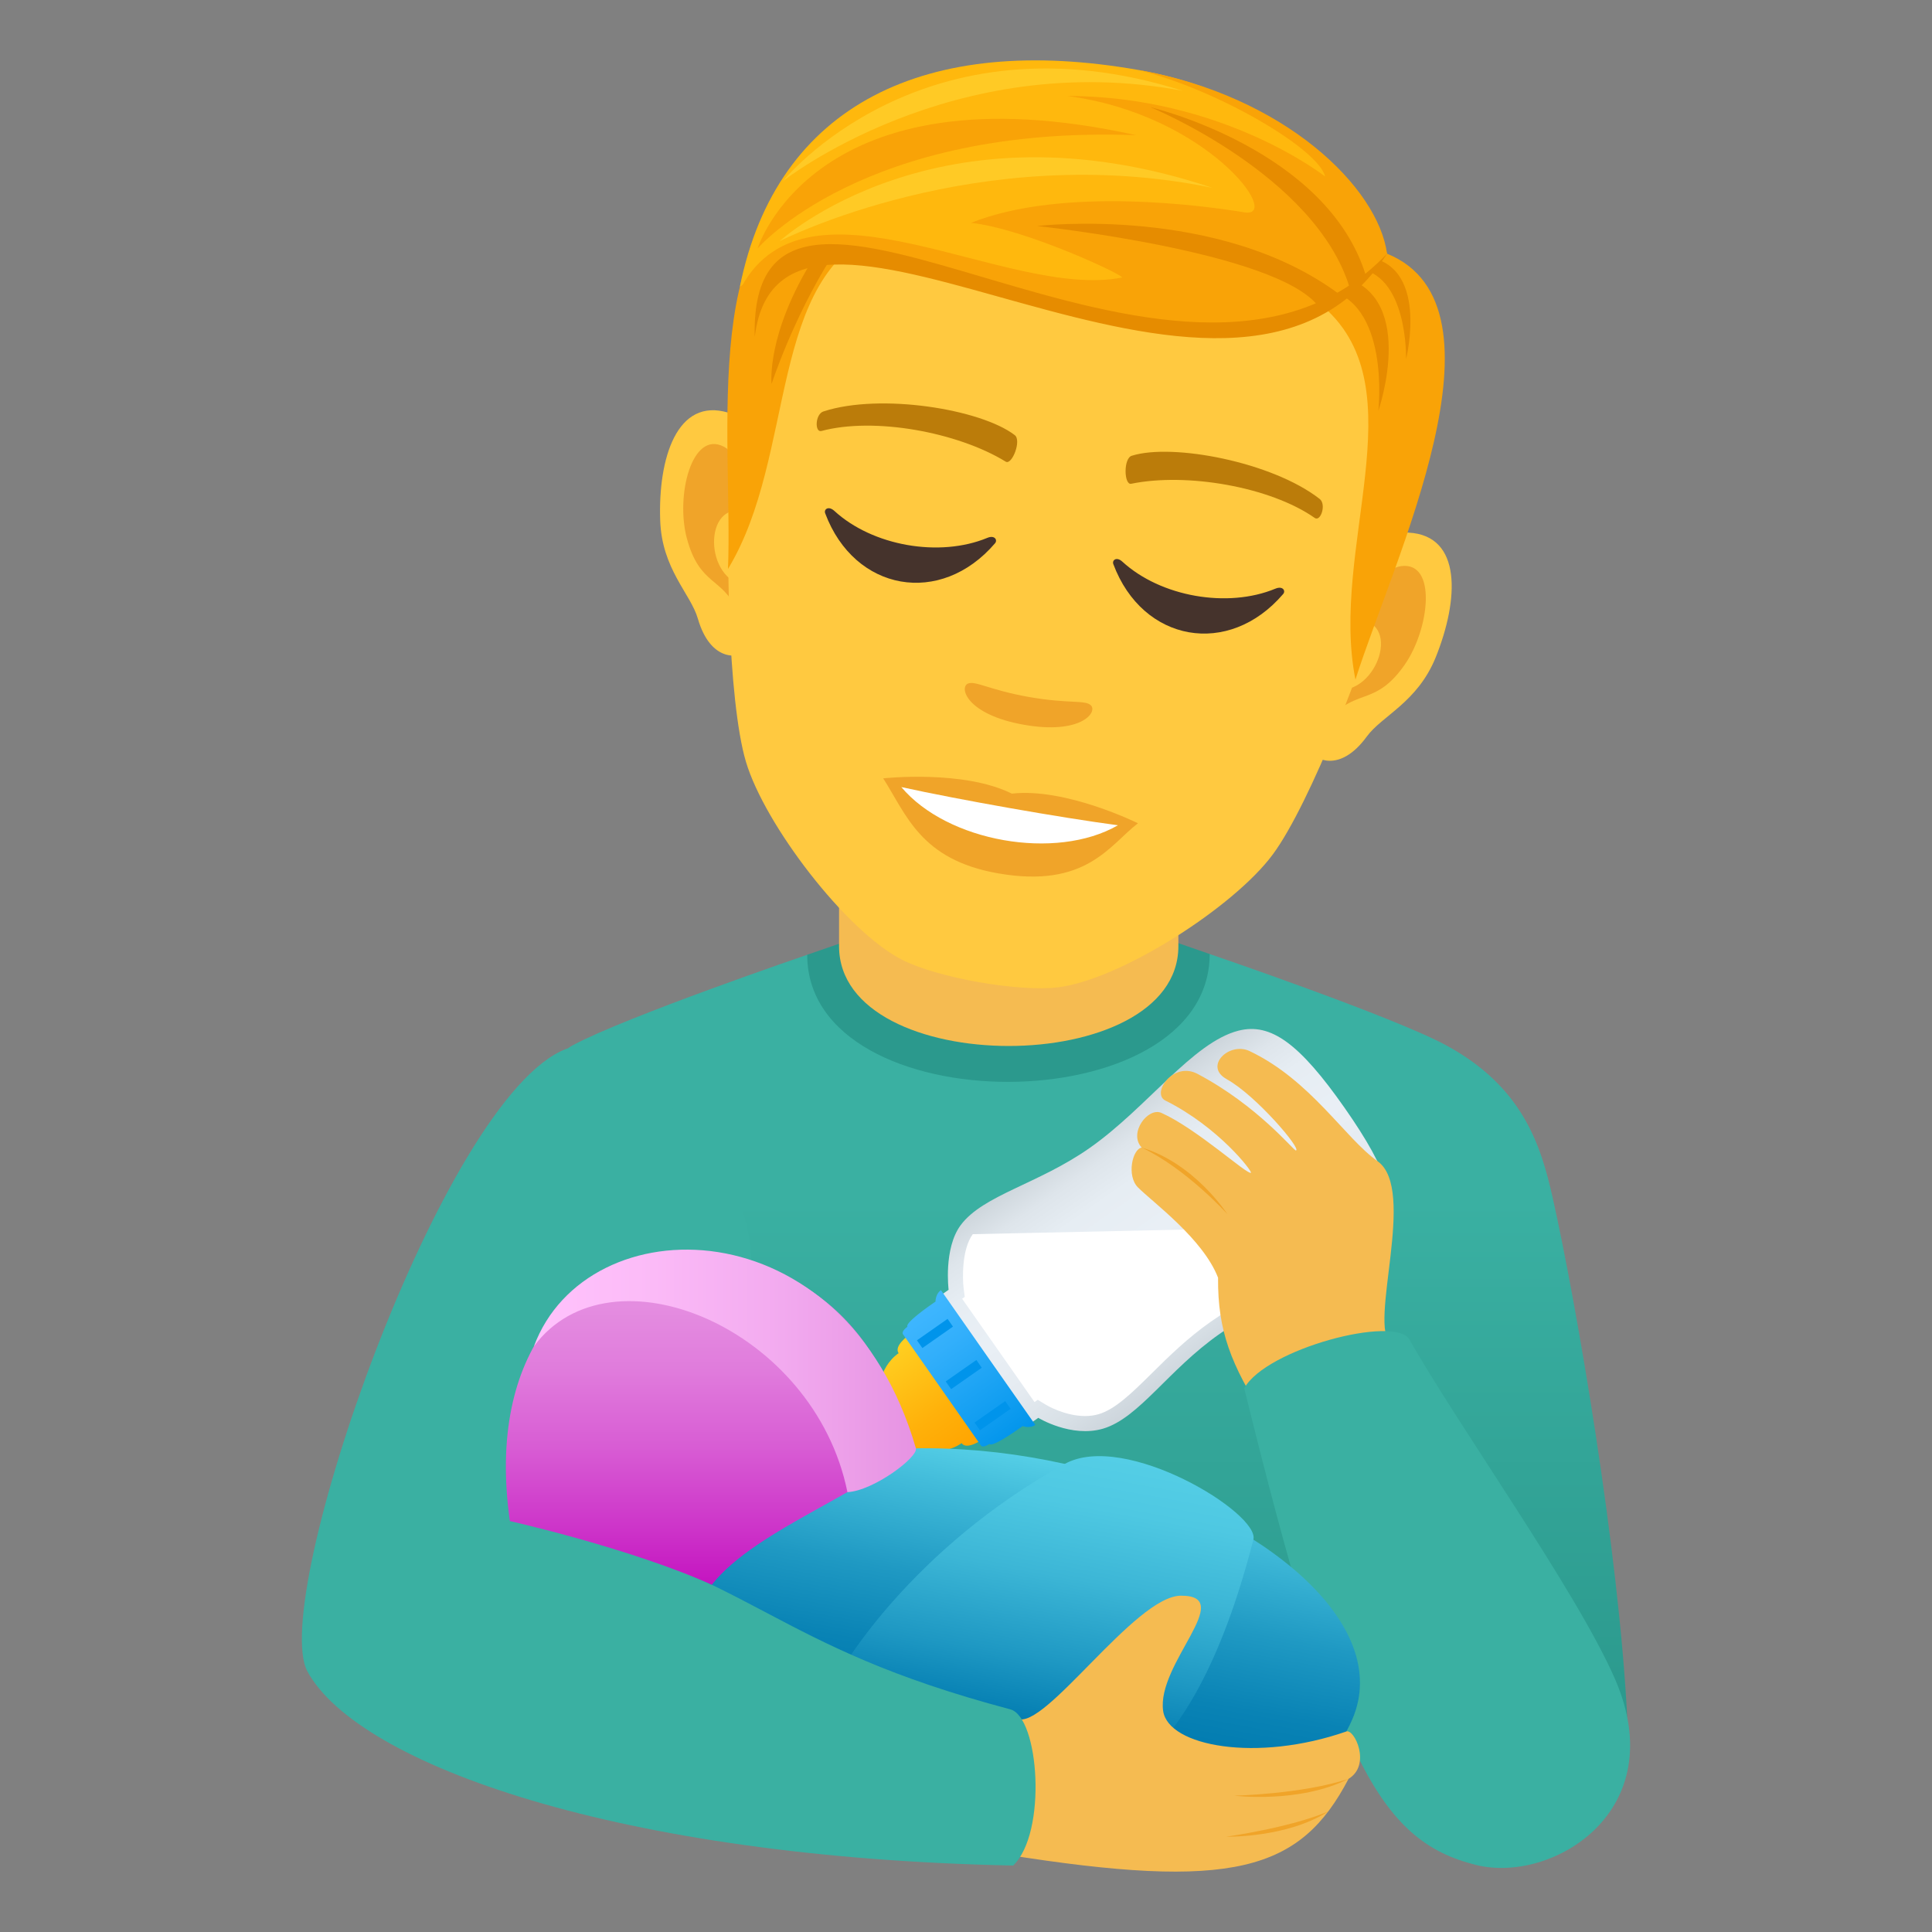 <svg xmlns="http://www.w3.org/2000/svg" xml:space="preserve" style="enable-background:new 0 0 64 64" viewBox="0 0 64 64"><rect x="0" y="0" width="64" height="64" fill="#808080" stroke="none"/><linearGradient id="a" x1="33.649" x2="33.649" y1="57.119" y2="39.728" gradientUnits="userSpaceOnUse"><stop offset="0" style="stop-color:#2b998d"/><stop offset="1" style="stop-color:#3ab0a2"/></linearGradient><path d="M18.965 34.63c1.758-.946 7.775-3.002 7.775-3.002l13.332-.025s6.086 2.075 7.832 3.023c2.54 1.376 3.139 3.31 3.528 5.04.8 3.558 2.199 11.755 2.47 17.21-5.224 1.098-40.506-1.764-40.506-3.744 0-1.776 3.022-17.133 5.569-18.502z" style="fill:url(#a)"/><path d="M26.74 31.628c0 5.631 13.332 5.605 13.332-.025l-1.199-.415H28.012l-1.272.44z" style="fill:#2b998d"/><path d="M27.795 31.345c0 4.406 11.24 4.406 11.24 0V26.47h-11.24v4.875z" style="fill:#f5bb51"/><linearGradient id="b" x1="-1262.092" x2="-1253.508" y1="-702.523" y2="-702.523" gradientTransform="rotate(-125.003 -416.118 -668.24)" gradientUnits="userSpaceOnUse"><stop offset="0" style="stop-color:#ccd4db"/><stop offset=".132" style="stop-color:#d8e0e6"/><stop offset=".333" style="stop-color:#e5ebf1"/><stop offset=".527" style="stop-color:#e9eff5"/><stop offset=".743" style="stop-color:#e6edf3"/><stop offset=".872" style="stop-color:#dee5eb"/><stop offset=".979" style="stop-color:#d0d8de"/><stop offset="1" style="stop-color:#ccd4db"/></linearGradient><path d="m31.424 42.725-.248.175 1.484 2.12 1.487 2.122.248-.174s1.09.668 2.146.358c1.19-.352 2.154-1.944 3.861-3.14 1.912-1.338 4.46-2.01 5.342-3.306.623-.912.291-2.045-1.201-4.179-1.494-2.133-2.447-2.83-3.516-2.559-1.52.387-3.023 2.55-4.935 3.889-1.707 1.197-3.531 1.557-4.27 2.556-.57.772-.398 2.138-.398 2.138z" style="fill:url(#b)"/><path d="M32.225 40.884c-.368.498-.342 1.476-.305 1.778l.039.3-.088.06 1.2 1.712 1.199 1.712.107-.076.28.171c.005.003.613.367 1.288.367.16 0 .313-.02.453-.063.551-.162 1.114-.717 1.764-1.36.55-.545 1.176-1.162 1.955-1.708.803-.563 1.688-1 2.543-1.421 1.14-.564 2.219-1.095 2.672-1.758l-13.107.286z" style="fill:#fff"/><linearGradient id="c" x1="-2663.613" x2="-2659.387" y1="-463.434" y2="-463.434" gradientTransform="rotate(-125 -1183.083 -908.497)" gradientUnits="userSpaceOnUse"><stop offset="0" style="stop-color:#ffa400"/><stop offset=".38" style="stop-color:#ffb10a"/><stop offset="1" style="stop-color:#ffcf21"/></linearGradient><path d="M29.768 44.826c-.7.49-.668 1.412-.805 1.619-.143.22-.77.648-.77.648-.267-.096-1.234.543-.588 1.467.649.924 1.579.234 1.579-.049 0 0 .617-.443.873-.504.244-.054 1.097.288 1.797-.201.17.241.671-.111.671-.111l-1.213-1.73-1.21-1.732s-.502.351-.334.593z" style="fill:url(#c)"/><linearGradient id="d" x1="-2664.226" x2="-2658.776" y1="-460.372" y2="-460.372" gradientTransform="rotate(-125 -1183.083 -908.497)" gradientUnits="userSpaceOnUse"><stop offset="0" style="stop-color:#0094eb"/><stop offset=".158" style="stop-color:#0c9bef"/><stop offset=".709" style="stop-color:#32affb"/><stop offset="1" style="stop-color:#40b7ff"/></linearGradient><path d="M30.99 43.118s-1.03.69-.93.833c0 0-.214.149-.146.25a2117.633 2117.633 0 0 1 2.578 3.68c.07.1.285-.05.285-.05.1.141 1.098-.59 1.098-.59s.236.09.422-.039l-1.565-2.232-1.562-2.232c-.184.129-.18.38-.18.38z" style="fill:url(#d)"/><path d="m32.344 45.052-1.016.71.18.256 1.014-.71z" style="fill:#0094eb"/><path d="M32.261 46.741h1.238v.312h-1.238z" style="fill:#0094eb" transform="rotate(-35.008 32.88 46.896)"/><path d="m31.39 43.69-1.015.71.18.256 1.013-.71z" style="fill:#0094eb"/><path d="M40.639 35.75c-.78-.426.082-1.25.754-.932 2.03.965 3.166 2.891 4.238 3.646 1.328.934-.328 5.44.447 6.059.703 1.416-3.654 2.693-4.21 2.39-1.075-1.687-1.534-2.818-1.518-4.586-.497-1.29-2.165-2.502-2.653-2.992-.385-.385-.183-1.272.123-1.32-.447-.482.21-1.35.656-1.148 1.18.53 2.85 2.065 2.963 1.982.053-.04-1.064-1.509-2.836-2.393-.468-.232.256-1.311 1.067-.882 2.006 1.06 3.187 2.548 3.258 2.537.203-.034-1.325-1.83-2.29-2.36z" style="fill:#f5bb51"/><path d="M46.691 44.375c1.565 2.783 5.55 8.347 6.81 11.25 1.905 4.38-2.087 6.777-4.597 6.156-3.248-.8-4.674-3.563-7.687-15.791.71-1.307 5.011-2.44 5.474-1.615z" style="fill:#3ab0a2"/><linearGradient id="e" x1="-1942.051" x2="-1943.591" y1="56.632" y2="48.178" gradientTransform="matrix(-1 0 0 1 -1910.112 0)" gradientUnits="userSpaceOnUse"><stop offset="0" style="stop-color:#017bb0"/><stop offset=".19" style="stop-color:#0983b5"/><stop offset=".483" style="stop-color:#1f99c3"/><stop offset=".841" style="stop-color:#42bcda"/><stop offset="1" style="stop-color:#54cee6"/></linearGradient><path d="M19.68 52.569c8.148-9.753 27.814-1.89 25.119 4.38-3.69 8.578-25.12-4.38-25.12-4.38z" style="fill:url(#e)"/><linearGradient id="f" x1="-1944.075" x2="-1945.737" y1="57.175" y2="48.055" gradientTransform="matrix(-1 0 0 1 -1910.112 0)" gradientUnits="userSpaceOnUse"><stop offset="0" style="stop-color:#017bb0"/><stop offset=".246" style="stop-color:#1e98c3"/><stop offset=".55" style="stop-color:#3cb6d6"/><stop offset=".812" style="stop-color:#4ec8e2"/><stop offset="1" style="stop-color:#54cee6"/></linearGradient><path d="M27.87 55.319s2.28-4 7.401-6.825c2-1.103 6.471 1.642 6.249 2.507-4.182 16.286-13.65 4.318-13.65 4.318z" style="fill:url(#f)"/><path d="M44.672 58.927c.762-.459.195-1.662-.072-1.57-2.963 1.033-5.897.494-6.069-.678-.228-1.56 2.451-3.826.59-3.82-1.523.004-4.531 4.5-5.424 4.071-1.576-.017-.943 4.125-.43 4.496 7.586 1.216 9.807.553 11.405-2.499z" style="fill:#f5bb51"/><path d="M33.467 56.624c-7.99-2.119-8.211-4.287-15.787-6.26 14.855-8.175 2.351-16.105 1.076-15.618-4.112 1.57-9.871 18.253-8.569 20.628 1.684 3.079 10.342 6.164 23.375 6.424 1.133-1.08.862-4.92-.095-5.174z" style="fill:#3ab0a2"/><linearGradient id="g" x1="23.382" x2="23.382" y1="52.548" y2="41.735" gradientUnits="userSpaceOnUse"><stop offset="0" style="stop-color:#c413c0"/><stop offset=".177" style="stop-color:#cd34c9"/><stop offset=".43" style="stop-color:#d85dd4"/><stop offset=".66" style="stop-color:#e07bdc"/><stop offset=".858" style="stop-color:#e48de0"/><stop offset="1" style="stop-color:#e693e2"/></linearGradient><path d="M16.89 50.386c-1.601-11.349 11.856-11.328 13.116-2.4-.928 1.318-4.963 2.635-6.426 4.511-2.685-1.209-6.69-2.11-6.69-2.11z" style="fill:url(#g)"/><linearGradient id="h" x1="-1940.456" x2="-1927.8" y1="45.412" y2="45.412" gradientTransform="matrix(-1 0 0 1 -1910.112 0)" gradientUnits="userSpaceOnUse"><stop offset="0" style="stop-color:#e693e2"/><stop offset=".349" style="stop-color:#f2aaef"/><stop offset=".727" style="stop-color:#fcbcf8"/><stop offset="1" style="stop-color:#ffc2fc"/></linearGradient><path d="M17.688 44.596c1.744-4.694 10.292-4.749 12.652 3.379.084.292-1.406 1.413-2.268 1.454-1.1-5.443-7.85-8.256-10.384-4.833z" style="fill:url(#h)"/><path d="M40.887 59.484s2.152.268 3.785-.557c-1.55.508-3.785.557-3.785.557zm-.266 1.359s2.016.044 3.379-.837c-1.254.538-3.379.837-3.379.837zm.037-20.625s-1.084-1.68-2.838-2.203c1.477.697 2.838 2.203 2.838 2.203z" style="fill:#f0a429"/><path d="M46.662 17.644c-1.781-.097-4.07 5.516-3.244 7.25.117.242.954.745 1.86-.497.502-.688 1.677-1.129 2.282-2.623.773-1.916.875-4.034-.898-4.13zM24.126 13.67c1.707.519 1.938 6.576.568 7.923-.192.187-1.15.373-1.578-1.104-.236-.818-1.19-1.634-1.246-3.245-.073-2.065.557-4.09 2.256-3.573z" style="fill:#ffc940"/><path d="M46.418 18.753c-.48.063-1.1.67-1.572 1.773 1.65-.061.787 2.516-.605 2.321-.034.27-.065.546-.082.84.835-.848 1.445-.342 2.369-1.661.832-1.19 1.08-3.427-.11-3.273zm-21.571-1.757c-.068-1.197-.441-1.976-.871-2.2-1.063-.551-1.6 1.635-1.223 3.037.417 1.556 1.163 1.288 1.66 2.372.082-.283.15-.554.207-.819-1.357-.305-1.288-2.99.227-2.39z" style="fill:#f0a429"/><path d="M37.372 4.435C29.814 3.102 25.166 8.173 24.22 16.196c-.19 1.615-.116 7.003.49 9.038.62 2.082 3.305 5.597 5.16 6.554 1.173.603 3.89 1.082 5.196.916 2.071-.265 5.798-2.649 7.092-4.393 1.269-1.705 3.178-6.742 3.55-8.326 1.858-7.861-.776-14.217-8.336-15.55z" style="fill:#ffc940"/><path d="M43.709 16.523c-1.567-1.221-4.867-1.849-6.213-1.427-.286.075-.264.973-.027.93 1.836-.377 4.609.097 6.084 1.132.198.136.395-.462.156-.636zm-16.424-2.896c1.89-.612 5.204-.073 6.325.783.242.169-.085 1.005-.292.884-1.6-.983-4.365-1.485-6.107-1.017-.23.06-.21-.57.074-.65z" style="fill:#bb7c0a"/><path d="M36.138 23.366c-.19-.188-.736-.045-2.055-.278-1.315-.232-1.782-.553-2.024-.441-.29.137-.024 1.029 1.862 1.362 1.887.332 2.444-.415 2.217-.643z" style="fill:#f0a429"/><path d="m45.95 8.404-2.088 1.778c3.106 2.75.173 7.987 1.039 12.33 1.254-3.96 5.332-12.362 1.048-14.108zM27.704 6.249l1.535 1.356c-3.86 1.522-2.826 7.457-5.124 11.243.176-4.15-1.033-12.424 3.59-12.6z" style="fill:#f9a307"/><path d="M43.863 9.575c2.214.382 1.796 4.035 1.796 4.035s1.39-3.999-1.42-4.494l-.376.46zM27.535 8.537c-1.269 2.01-1.975 4.18-1.975 4.18s-.193-1.641 1.41-4.199l.565.02z" style="fill:#e68c00"/><path d="M44.893 8.887c1.76.126 1.685 3.008 1.685 3.008s.813-3.228-1.422-3.395l-.263.387z" style="fill:#e68c00"/><path d="M45.948 8.404s-1.785-4.948-8.238-6.086c-7.007-1.236-11.977 1.125-13.2 7.178 5.038-3.474 15.183 5.097 21.438-1.092z" style="fill:#ffb80d"/><path d="M45.948 8.404c-.295-2.191-3.382-5.23-8.238-6.086 2.658.664 5.97 2.623 6.187 3.53 0 0-3.37-2.663-8.548-2.669 4.643.603 7.168 4.068 5.87 3.855-1.263-.207-5.973-.875-9.054.348 1.809.194 5.168 1.778 4.997 1.812-3.801.75-10.365-3.784-12.6.31 6.349-3.752 15.528 5.713 21.386-1.1z" style="fill:#f9a307"/><path d="M45.948 8.404c-5.216 8.055-20.046-4.597-20.947 2.76-.214-8.662 14.054 4.49 20.947-2.76z" style="fill:#e68c00"/><path d="M44.71 9.53c-1.144-3.744-6.601-5.98-6.601-5.98s5.873 1.385 7.144 5.601l-.542.379zm-1.036.62c-1.36-1.815-9.316-2.663-9.316-2.663s6.035-.718 10.027 2.274l-.71.389z" style="fill:#e68c00"/><path d="M25.096 8.233s1.873-6.117 12.539-3.755c-9.053-.333-12.54 3.755-12.54 3.755z" style="fill:#f9a307"/><path d="M25.823 7.991s5.241-4.822 14.342-1.768C32.405 4.62 25.823 7.99 25.823 7.99zm.11-1.989s5.601-4.433 13.25-2.993c-8.648-2.738-13.25 2.993-13.25 2.993z" style="fill:#ffca25"/><path d="M33.519 26.29c-1.611-.8-4.262-.506-4.262-.506.776 1.213 1.239 2.694 3.796 3.145 2.93.517 3.7-.936 4.644-1.657 0 0-2.39-1.185-4.178-.982z" style="fill:#f0a429"/><path d="M29.858 26.073c1.519 1.81 5.117 2.452 7.175 1.265-1.913-.254-5.276-.847-7.175-1.265z" style="fill:#fff"/><path d="M32.708 17.817c-1.589.658-3.806.268-5.07-.894-.196-.177-.353-.051-.303.08.97 2.594 3.828 3.097 5.628.992.09-.106-.014-.279-.255-.178zM42.25 19.5c-1.586.659-3.802.268-5.07-.894-.193-.178-.348-.05-.3.08.97 2.594 3.826 3.097 5.626.992.093-.105-.012-.279-.255-.178z" style="fill:#45332c"/></svg>